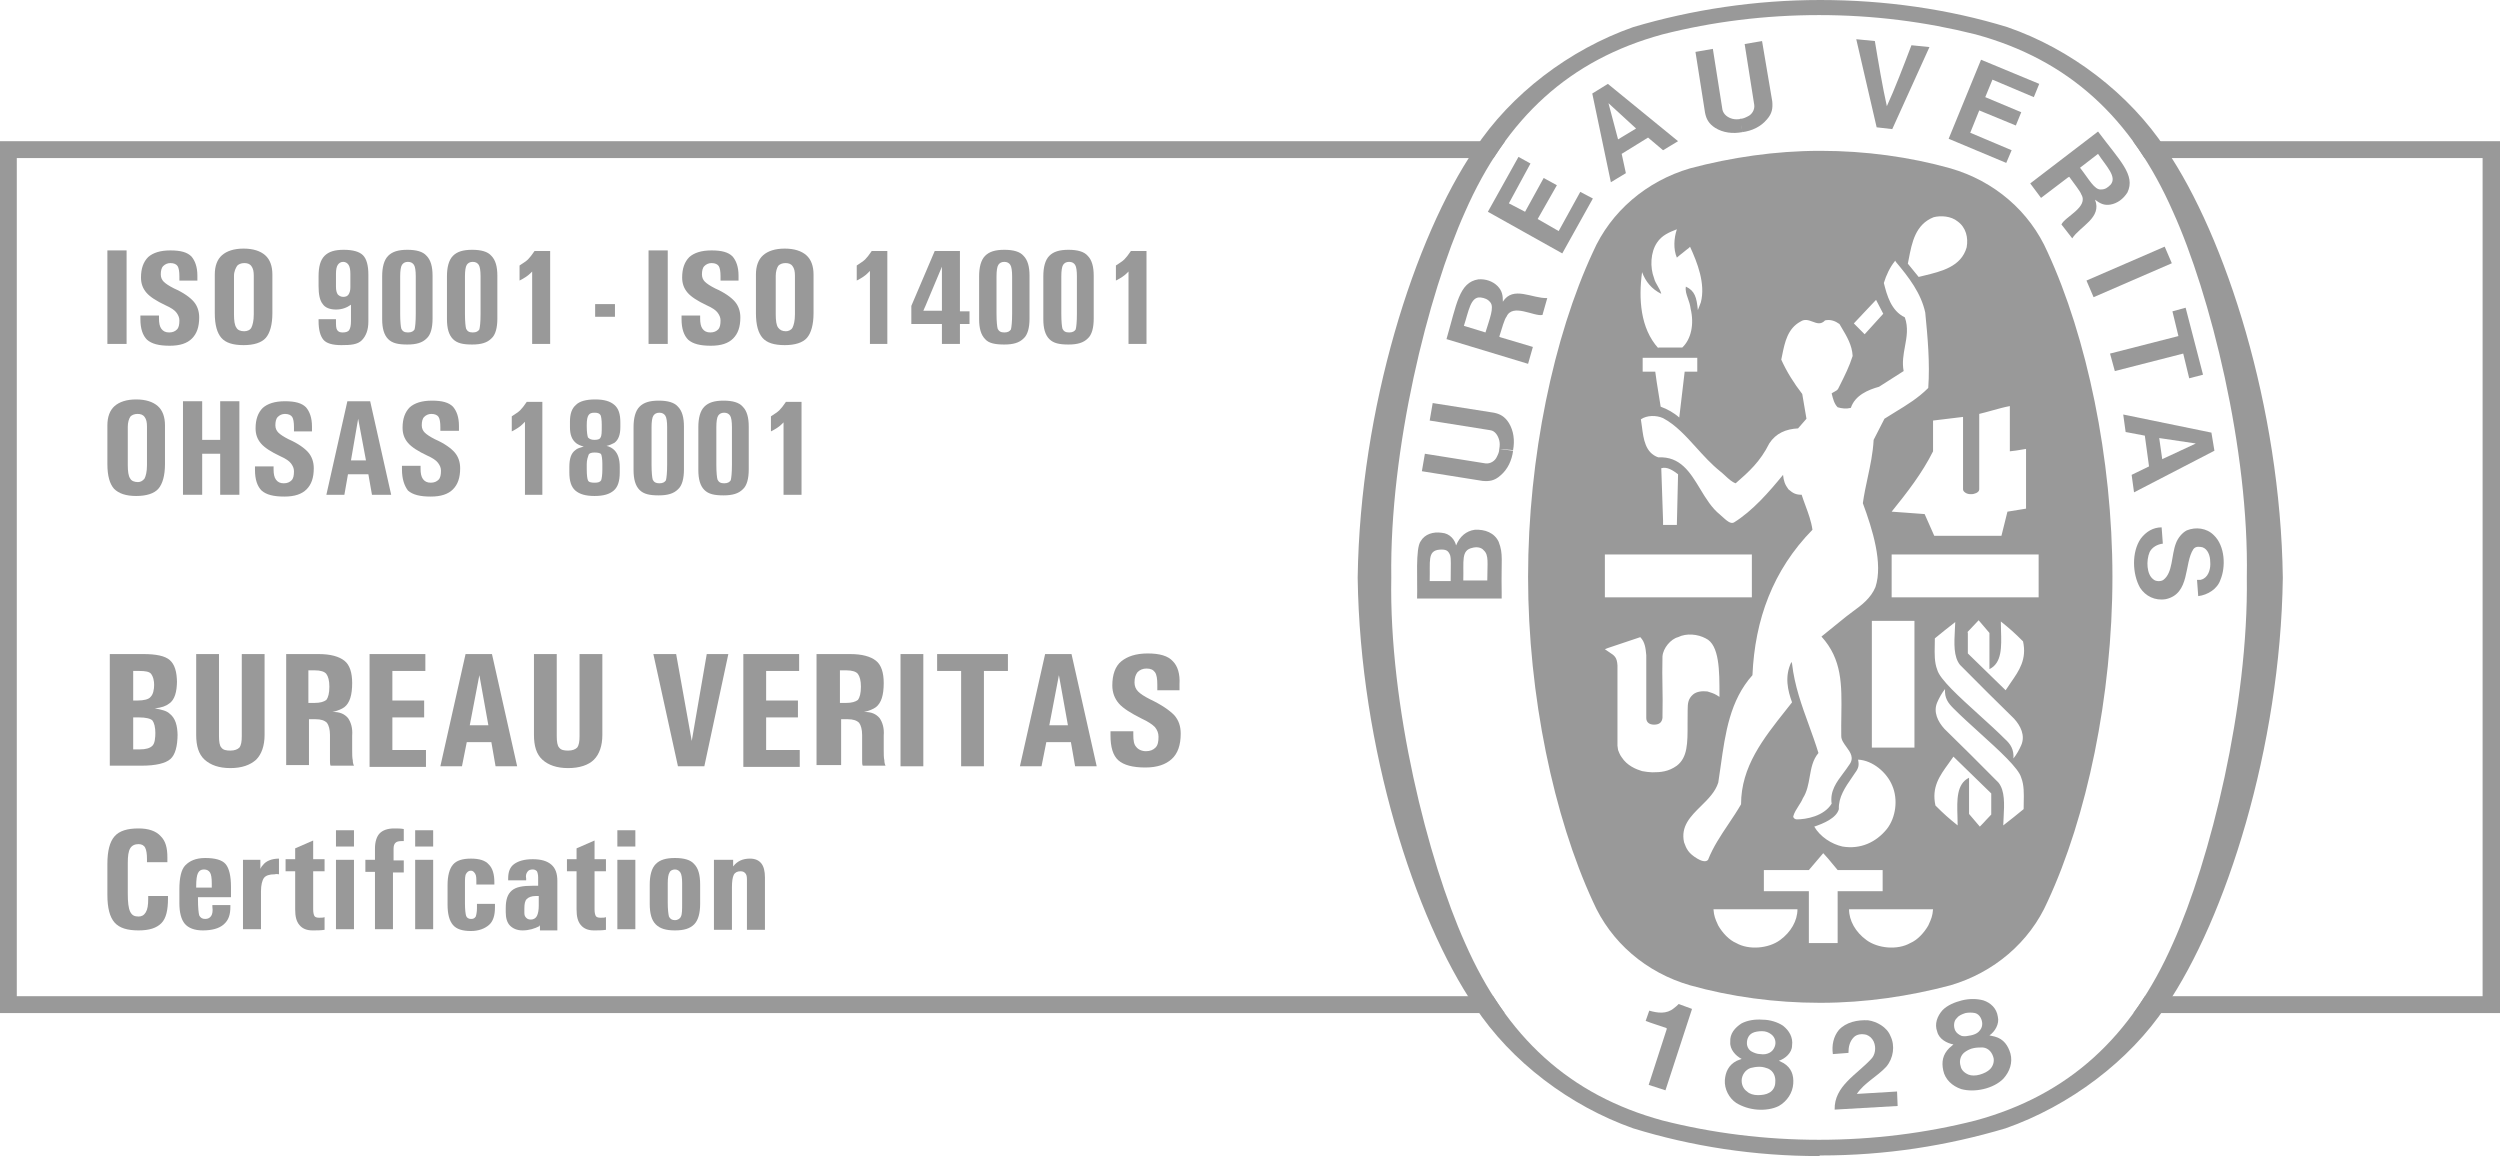<svg width="173" height="80" viewBox="0 0 173 80" fill="none" xmlns="http://www.w3.org/2000/svg">
<path fill-rule="evenodd" clip-rule="evenodd" d="M138.79 78.079C134.722 79.29 130.487 79.958 126.003 79.958H125.92V80H125.878C121.395 80 117.077 79.332 113.008 78.079C108.649 76.534 104.58 73.486 102.048 69.645C97.896 63.549 94.118 51.775 93.952 40V39.958C94.118 28.226 97.896 16.409 102.048 10.313C104.539 6.514 108.608 3.424 113.008 1.879C117.077 0.668 121.478 0 125.962 0C130.404 0 134.846 0.626 138.915 1.879C143.274 3.382 147.343 6.472 149.875 10.313C154.027 16.409 157.805 28.184 157.971 39.958V40C157.805 51.733 154.027 63.549 149.875 69.645C147.343 73.445 143.191 76.534 138.79 78.079ZM150.373 65.261C152.947 59.541 155.604 48.81 155.48 39.958C155.646 31.107 152.947 20.334 150.373 14.656C147.509 8.142 143.149 4.134 136.714 2.38C133.227 1.503 129.615 1.044 125.879 1.044C122.142 1.044 118.489 1.503 115.043 2.38C108.608 4.134 104.248 8.142 101.384 14.656C98.81 20.376 96.153 31.107 96.277 39.958C96.111 48.81 98.81 59.541 101.384 65.261C104.248 71.775 108.608 75.783 115.043 77.537C118.489 78.413 122.142 78.873 125.879 78.873C129.615 78.873 133.268 78.413 136.714 77.537C143.149 75.783 147.509 71.775 150.373 65.261Z" fill="#999999"/>
<path d="M148.403 10.94H171.796V68.936H148.43C148.173 69.338 147.909 69.728 147.635 70.105H173V9.771H147.605C147.88 10.147 148.146 10.537 148.403 10.94Z" fill="#999999"/>
<path d="M104.153 9.771H0V70.105H104.122C103.848 69.728 103.584 69.338 103.328 68.936H1.162V10.94H103.354C103.612 10.537 103.878 10.147 104.153 9.771Z" fill="#999999"/>
<path fill-rule="evenodd" clip-rule="evenodd" d="M134.971 11.649C132.148 10.856 129.075 10.438 126.003 10.438H125.92C122.848 10.438 119.776 10.897 116.952 11.649C113.963 12.526 111.472 14.613 110.227 17.453C107.528 23.256 105.743 31.649 105.743 39.916C105.743 48.142 107.528 56.534 110.227 62.38C111.472 65.219 113.922 67.306 116.952 68.183C119.776 68.977 122.848 69.394 125.92 69.394H126.003C129.075 69.394 132.148 68.935 134.971 68.183C137.96 67.306 140.451 65.219 141.696 62.38C144.395 56.576 146.18 48.183 146.18 39.916C146.18 31.691 144.395 23.298 141.696 17.453C140.451 14.613 138.001 12.526 134.971 11.649ZM132.079 17.957L132.08 17.953C132.305 16.779 132.544 15.532 133.808 15.031C134.306 14.905 135.012 14.947 135.469 15.323C136.05 15.741 136.216 16.45 136.092 17.119C135.713 18.451 134.367 18.777 133.125 19.077C133.006 19.106 132.887 19.135 132.77 19.164L132.023 18.246C132.042 18.15 132.06 18.054 132.079 17.957ZM114.752 24.091C113.506 22.714 113.382 20.668 113.631 18.831C113.88 19.499 114.295 20 114.96 20.334C114.918 20.146 114.814 19.968 114.71 19.791C114.607 19.613 114.503 19.436 114.461 19.248C114.171 18.497 114.212 17.453 114.669 16.785C115.001 16.284 115.499 16.075 116.039 15.866C115.831 16.492 115.79 17.244 116.039 17.828C116.218 17.671 116.312 17.598 116.407 17.526C116.488 17.463 116.569 17.401 116.703 17.286C116.828 17.202 116.869 17.16 116.952 17.077C117.451 18.163 118.032 19.624 117.7 20.918L117.492 21.461C117.409 20.584 117.284 20.125 116.662 19.833C116.615 20.116 116.701 20.36 116.799 20.639C116.875 20.853 116.958 21.088 116.994 21.378C117.243 22.421 117.035 23.465 116.413 24.05H114.752V24.091ZM114.739 27.029C114.784 27.299 114.839 27.633 114.918 28.142C115.375 28.308 115.831 28.559 116.205 28.893L116.579 25.72H117.451V24.759H113.673V25.72H114.544C114.622 26.314 114.667 26.589 114.739 27.029ZM138.915 35.407L138.5 37.077H133.85L133.185 35.574C132.579 35.527 132.287 35.506 131.949 35.482C131.685 35.464 131.393 35.443 130.902 35.407C131.981 34.071 133.019 32.734 133.767 31.231V29.102L135.842 28.851V33.862C135.842 34.029 136.092 34.196 136.341 34.196H136.465C136.548 34.196 136.963 34.112 136.963 33.862V28.642C137.255 28.573 137.554 28.49 137.85 28.407C138.272 28.29 138.691 28.173 139.081 28.1V31.231C139.421 31.197 139.622 31.163 139.958 31.105L140.088 31.083L140.202 31.064V35.198L138.915 35.407ZM121.229 38.371H111.057V41.336H121.229V38.371ZM118.904 64.05L118.88 63.998C118.69 63.577 118.611 63.404 118.572 62.922H124.384C124.384 63.716 123.927 64.509 123.18 65.052C122.391 65.636 121.021 65.761 120.149 65.26C119.651 65.052 119.194 64.551 118.904 64.05ZM122.059 61.669H125.173V65.26H127.165V61.669H130.279V60.208H127.165C126.975 59.985 126.858 59.841 126.757 59.718C126.595 59.519 126.477 59.374 126.169 59.039L125.173 60.208H122.059V61.669ZM125.546 57.202C126.169 56.993 127.082 56.617 127.249 55.991C127.213 55.169 127.695 54.468 128.148 53.812C128.223 53.702 128.298 53.594 128.369 53.486C128.619 53.152 128.66 52.943 128.577 52.567C129.573 52.609 130.57 53.444 130.943 54.363C131.359 55.323 131.193 56.576 130.57 57.369C129.823 58.288 128.743 58.789 127.498 58.58C126.75 58.413 125.961 57.912 125.546 57.202ZM116.122 44.091C116.703 43.799 117.492 43.883 118.032 44.175C118.99 44.617 118.988 46.449 118.987 48.037L118.987 48.225C118.676 48.017 118.566 47.982 118.324 47.904C118.275 47.888 118.22 47.87 118.156 47.849C117.783 47.807 117.409 47.849 117.16 48.058C116.828 48.35 116.786 48.642 116.786 49.144C116.779 49.479 116.779 49.797 116.78 50.096C116.783 51.434 116.785 52.405 116.039 52.985C115.458 53.402 114.918 53.444 114.337 53.444C114.171 53.444 113.839 53.402 113.631 53.361C113.216 53.235 112.593 52.985 112.219 52.4L112.136 52.275L112.053 52.108L111.97 51.899L111.929 51.607V46.054C111.895 45.48 111.726 45.37 111.356 45.129L111.355 45.128C111.267 45.071 111.168 45.006 111.057 44.926L111.265 44.843L113.507 44.091C113.839 44.425 113.88 44.885 113.922 45.344V49.686C113.922 49.979 114.129 50.146 114.461 50.146C114.835 50.146 115.001 49.979 115.043 49.686C115.064 48.693 115.053 48.063 115.042 47.456C115.032 46.864 115.022 46.294 115.043 45.427C115.084 44.843 115.624 44.217 116.122 44.091ZM136.953 49.469C135.589 48.234 134.227 47 134.057 46.346C133.858 45.845 133.871 45.237 133.885 44.629C133.888 44.477 133.891 44.325 133.891 44.175C134.348 43.799 134.763 43.465 135.303 43.047C135.296 43.219 135.287 43.393 135.278 43.565C135.227 44.52 135.178 45.446 135.635 46.012C136.963 47.348 138.167 48.559 139.371 49.728C139.828 50.229 140.16 50.897 139.87 51.565C139.745 51.858 139.537 52.233 139.33 52.484C139.371 51.858 139.122 51.482 138.749 51.148C138.232 50.628 137.592 50.048 136.953 49.469ZM132.48 42.964H129.532V51.732H132.48V42.964ZM136.133 43.757C136.294 43.595 136.397 43.482 136.502 43.366C136.614 43.243 136.73 43.115 136.922 42.922L137.669 43.799V46.304C138.539 45.884 138.505 44.76 138.471 43.646C138.465 43.43 138.458 43.215 138.458 43.006C139.081 43.507 139.413 43.799 139.994 44.383C140.268 45.624 139.722 46.41 139.149 47.233C139.028 47.407 138.906 47.584 138.79 47.766L136.175 45.218V43.757H136.133ZM115.022 34.216L115.022 34.212C115.001 33.65 114.98 33.087 114.96 32.4C115.375 32.275 115.79 32.568 116.122 32.818C116.081 34.523 116.081 34.53 116.039 36.305L116.039 36.321L116.039 36.325H115.084V36.033C115.063 35.344 115.043 34.78 115.022 34.216ZM129.034 23.131L130.321 21.712L129.823 20.751C129.559 21.03 129.374 21.225 129.22 21.388C128.913 21.712 128.729 21.907 128.286 22.38L129.034 23.131ZM141.074 41.336V38.371H130.902V41.336H141.074ZM116.537 58.288C116.292 57.177 116.989 56.489 117.703 55.785C118.198 55.298 118.7 54.803 118.904 54.154C118.964 53.77 119.019 53.384 119.073 52.997L119.073 52.996C119.392 50.734 119.71 48.469 121.27 46.722C121.436 42.88 122.682 39.457 125.422 36.659C125.337 36.064 125.138 35.527 124.941 34.995C124.848 34.743 124.755 34.492 124.674 34.237C124.301 34.237 124.093 34.154 123.761 33.862C123.512 33.528 123.429 33.277 123.387 32.86C122.433 34.029 121.27 35.365 119.983 36.158C119.752 36.274 119.486 36.032 119.117 35.696L119.028 35.615C118.453 35.158 118.048 34.49 117.65 33.831C116.957 32.685 116.281 31.569 114.752 31.649C113.854 31.336 113.732 30.388 113.621 29.525C113.598 29.351 113.576 29.18 113.548 29.018C113.963 28.726 114.627 28.726 115.084 28.935C115.957 29.398 116.659 30.174 117.382 30.973C117.898 31.542 118.423 32.123 119.028 32.609C119.152 32.706 119.271 32.816 119.389 32.925C119.626 33.146 119.858 33.36 120.108 33.444C121.021 32.651 121.81 31.941 122.433 30.688C122.889 29.979 123.595 29.686 124.425 29.645L125.007 28.977L124.716 27.265C124.135 26.513 123.637 25.72 123.263 24.885C123.285 24.783 123.306 24.68 123.327 24.576C123.507 23.693 123.7 22.74 124.591 22.254C124.888 22.055 125.166 22.16 125.434 22.26C125.728 22.371 126.011 22.477 126.294 22.171C126.667 22.087 126.999 22.212 127.29 22.421L127.335 22.497L127.363 22.545L127.433 22.663C127.804 23.286 128.167 23.895 128.203 24.634C127.982 25.339 127.662 25.978 127.332 26.639C127.29 26.722 127.249 26.805 127.207 26.889C127.153 26.997 127.048 27.052 126.936 27.111C126.874 27.144 126.809 27.178 126.75 27.223L126.763 27.273C126.842 27.594 126.929 27.945 127.165 28.183C127.456 28.267 127.747 28.308 128.079 28.225C128.369 27.348 129.283 26.972 130.03 26.764L131.732 25.678C131.619 25.088 131.721 24.533 131.822 23.981C131.944 23.321 132.064 22.666 131.815 21.962C130.86 21.503 130.57 20.417 130.362 19.582C130.528 19.039 130.777 18.496 131.151 18.037L131.193 18.121C132.106 19.206 132.936 20.292 133.227 21.628C133.393 23.34 133.559 25.093 133.435 26.847C132.74 27.545 131.95 28.026 131.155 28.51C130.904 28.663 130.653 28.816 130.404 28.977L129.656 30.438C129.607 31.357 129.425 32.202 129.243 33.052C129.118 33.631 128.993 34.213 128.909 34.822C129.573 36.617 130.321 38.997 129.781 40.626C129.458 41.406 128.807 41.883 128.221 42.312C128.055 42.434 127.894 42.552 127.747 42.672L126.045 44.05C127.478 45.629 127.452 47.377 127.421 49.504C127.414 49.964 127.407 50.442 127.415 50.939C127.415 51.199 127.591 51.44 127.769 51.684C128.049 52.067 128.335 52.459 127.954 52.943C127.832 53.132 127.695 53.315 127.558 53.498L127.557 53.499C127.089 54.122 126.622 54.744 126.75 55.615C126.211 56.492 124.965 56.701 124.342 56.701C124.218 56.701 124.093 56.617 124.093 56.492C124.163 56.233 124.313 56.001 124.459 55.773C124.573 55.596 124.685 55.422 124.758 55.24C125.048 54.791 125.14 54.271 125.231 53.754C125.335 53.162 125.438 52.576 125.837 52.108C125.639 51.459 125.408 50.822 125.177 50.184C124.679 48.813 124.18 47.439 124.01 45.928L123.969 45.803C123.471 46.805 123.72 47.807 124.01 48.601C123.872 48.778 123.732 48.953 123.593 49.129L123.589 49.134L123.582 49.143C122.016 51.119 120.481 53.055 120.481 55.657C120.214 56.121 119.914 56.569 119.615 57.015C119.079 57.816 118.544 58.614 118.198 59.498C118.032 59.707 117.658 59.54 117.451 59.415C116.828 59.039 116.703 58.747 116.537 58.288ZM136.974 50.697C136.335 50.118 135.695 49.538 135.178 49.018C134.805 48.643 134.555 48.309 134.597 47.682C134.389 47.933 134.182 48.309 134.057 48.601C133.767 49.269 134.099 49.937 134.555 50.438C135.759 51.606 136.962 52.817 138.29 54.152L138.292 54.154C138.749 54.72 138.7 55.646 138.649 56.601C138.64 56.773 138.63 56.947 138.624 57.119C139.164 56.701 139.579 56.367 140.036 55.991C140.036 55.841 140.039 55.689 140.042 55.537C140.056 54.929 140.069 54.321 139.87 53.82C139.7 53.166 138.338 51.932 136.974 50.697ZM137.425 56.758C137.313 56.882 137.197 57.009 137.005 57.202L136.258 56.325V53.82C135.388 54.24 135.422 55.364 135.456 56.478C135.462 56.694 135.469 56.909 135.469 57.118C134.846 56.617 134.514 56.325 133.933 55.741C133.653 54.475 134.227 53.683 134.836 52.842C134.951 52.684 135.067 52.524 135.178 52.359L137.794 54.906V56.367C137.633 56.529 137.531 56.641 137.426 56.757L137.425 56.758ZM133.458 63.998L133.434 64.05C133.144 64.551 132.687 65.052 132.189 65.26C131.317 65.761 129.947 65.636 129.158 65.052C128.411 64.509 127.954 63.716 127.954 62.922H133.767C133.727 63.404 133.648 63.577 133.458 63.998Z" fill="#999999"/>
<path d="M126.958 76.785C126.916 75.156 128.494 74.363 129.49 73.277C129.74 73.027 129.864 72.526 129.656 72.067C129.532 71.816 129.366 71.691 129.158 71.607C128.826 71.524 128.494 71.565 128.286 71.774C127.996 72.067 127.913 72.442 127.913 72.86L126.833 72.943C126.75 72.317 126.875 71.732 127.249 71.273C127.747 70.73 128.536 70.563 129.283 70.605C129.864 70.689 130.57 71.064 130.819 71.691C131.151 72.359 131.027 73.236 130.528 73.82C129.864 74.53 129.034 74.906 128.494 75.699L131.276 75.532C131.276 75.866 131.317 76.2 131.317 76.534L126.958 76.785Z" fill="#999999"/>
<path d="M117.077 69.812V69.854L115.25 75.449L114.088 75.073L115.333 71.232V71.148C114.877 70.981 114.295 70.814 113.88 70.647L114.129 69.937C114.71 70.104 115.333 70.188 115.831 69.77C115.997 69.645 116.039 69.603 116.164 69.478L117.077 69.812Z" fill="#999999"/>
<path d="M139.122 72.902C138.956 72.359 138.666 71.9 138.043 71.733L137.669 71.649C138.043 71.398 138.375 70.856 138.25 70.355C138.167 69.77 137.752 69.394 137.254 69.227C136.797 69.102 136.258 69.102 135.759 69.227C135.261 69.353 134.763 69.561 134.431 69.895C134.057 70.313 133.85 70.856 134.057 71.398C134.182 71.9 134.721 72.192 135.178 72.275L134.888 72.526C134.431 72.985 134.348 73.486 134.472 74.071C134.597 74.697 135.095 75.156 135.718 75.365C136.175 75.49 136.714 75.49 137.254 75.365C137.794 75.24 138.292 74.989 138.624 74.655C139.081 74.154 139.288 73.528 139.122 72.902ZM135.303 71.315C135.178 71.064 135.178 70.647 135.427 70.438C135.552 70.271 135.759 70.188 136.008 70.104C136.216 70.062 136.465 70.062 136.673 70.104C137.005 70.188 137.171 70.563 137.171 70.856C137.171 71.064 137.088 71.231 136.922 71.398C136.797 71.524 136.59 71.607 136.382 71.649C136.175 71.691 135.967 71.733 135.759 71.691C135.552 71.607 135.386 71.482 135.303 71.315ZM137.711 73.987C137.545 74.154 137.296 74.279 137.005 74.363C136.714 74.447 136.424 74.447 136.216 74.363C135.925 74.238 135.718 74.029 135.676 73.778C135.552 73.403 135.676 72.985 136.008 72.776C136.133 72.693 136.341 72.568 136.59 72.526C136.797 72.484 137.046 72.484 137.212 72.484C137.628 72.526 137.877 72.86 137.96 73.236C138.001 73.486 137.918 73.778 137.711 73.987Z" fill="#999999"/>
<path d="M124.093 74.989C124.135 74.405 123.969 73.904 123.429 73.57L123.097 73.403C123.512 73.277 124.01 72.86 124.01 72.359C124.093 71.774 123.803 71.315 123.387 70.981C123.014 70.73 122.474 70.563 121.976 70.563C121.436 70.522 120.938 70.605 120.523 70.814C120.066 71.106 119.692 71.524 119.734 72.108C119.692 72.609 120.108 73.069 120.523 73.277L120.191 73.403C119.609 73.695 119.402 74.196 119.36 74.739C119.319 75.365 119.651 75.991 120.149 76.325C120.564 76.576 121.062 76.743 121.602 76.785C122.142 76.826 122.682 76.743 123.097 76.534C123.678 76.2 124.052 75.616 124.093 74.989ZM120.896 72.317C120.855 72.025 120.938 71.649 121.27 71.482C121.436 71.398 121.685 71.357 121.934 71.357C122.183 71.357 122.391 71.44 122.557 71.566C122.848 71.774 122.931 72.15 122.806 72.442C122.723 72.651 122.599 72.776 122.433 72.86C122.266 72.943 122.059 72.985 121.81 72.943C121.602 72.943 121.395 72.86 121.229 72.776C121.062 72.693 120.938 72.526 120.896 72.317ZM122.433 75.616C122.225 75.741 121.934 75.783 121.644 75.783C121.353 75.783 121.062 75.699 120.896 75.532C120.647 75.365 120.523 75.073 120.523 74.781C120.523 74.405 120.772 74.029 121.146 73.904C121.312 73.862 121.519 73.82 121.768 73.82C122.017 73.82 122.225 73.904 122.35 73.945C122.723 74.112 122.889 74.488 122.848 74.906C122.848 75.198 122.682 75.49 122.433 75.616Z" fill="#999999"/>
<path d="M149.796 17.067L144.383 19.415L144.876 20.566L150.29 18.217L149.796 17.067Z" fill="#999999"/>
<path d="M129.864 8.81L128.453 2.714L129.74 2.839C129.989 4.342 130.279 6.054 130.57 7.348C131.11 6.179 131.732 4.551 132.272 3.131L133.518 3.257L130.944 8.935L129.864 8.81Z" fill="#999999"/>
<path d="M106.822 12.317L105.535 14.655L104.414 14.071L105.909 11.315L105.079 10.856L102.961 14.655L108.109 17.536L110.227 13.737L109.355 13.277L107.86 15.991L106.407 15.156L107.736 12.818L106.822 12.317Z" fill="#999999"/>
<path d="M103.709 37.495C103.418 36.868 102.754 36.618 102.048 36.66C101.467 36.743 101.01 37.119 100.761 37.745C100.678 37.369 100.346 36.91 99.764 36.868C99.183 36.785 98.602 36.952 98.311 37.453C97.938 37.954 98.104 40.167 98.062 41.419H103.916V41.002C103.875 38.664 104.041 38.371 103.709 37.495ZM100.387 40.209H98.934C98.976 38.831 98.768 38.121 99.598 38.037C100.097 37.996 100.221 38.121 100.346 38.413C100.429 38.705 100.387 38.998 100.387 40.209ZM102.92 40.167H101.259C101.301 38.831 101.093 38.079 101.882 37.912C102.172 37.829 102.505 37.87 102.671 38.079C103.044 38.413 102.92 38.956 102.92 40.167Z" fill="#999999"/>
<path d="M150.332 21.545L151.245 21.294L152.449 25.929L151.494 26.179L151.079 24.467L146.346 25.678L146.014 24.467L150.747 23.256L150.332 21.545Z" fill="#999999"/>
<path d="M120.564 9.144C119.9 9.269 119.236 9.186 118.696 8.852C118.239 8.56 118.073 8.226 117.99 7.808L117.326 3.591L118.53 3.382L119.194 7.599C119.277 7.933 119.568 8.142 119.9 8.226C120.066 8.267 120.274 8.267 120.481 8.226" fill="#999999"/>
<path d="M120.564 9.144C121.229 9.061 121.851 8.768 122.267 8.267C122.64 7.85 122.682 7.474 122.64 7.014L121.934 2.839L120.73 3.048L121.395 7.265C121.436 7.599 121.229 7.933 120.938 8.058C120.772 8.142 120.606 8.225 120.398 8.225" fill="#999999"/>
<path d="M153.03 29.937L146.927 28.684L147.094 29.895L148.422 30.146L148.713 32.275L147.509 32.86L147.675 34.071L153.238 31.19L153.03 29.937ZM149.626 31.774L149.418 30.313L151.951 30.689L149.626 31.774Z" fill="#999999"/>
<path d="M152.283 40.125L152.408 40.083L152.491 40.042C152.864 39.833 152.989 39.29 152.947 38.873C152.947 38.455 152.781 37.996 152.408 37.87C152.2 37.829 151.951 37.787 151.785 37.996C151.121 38.998 151.577 41.086 149.875 41.461C149.128 41.587 148.464 41.252 148.09 40.668C147.55 39.708 147.509 38.205 148.131 37.286C148.505 36.785 149.003 36.493 149.585 36.493L149.668 37.62C149.294 37.662 148.92 37.87 148.754 38.205C148.505 38.789 148.547 39.749 149.003 40.083C149.169 40.251 149.543 40.251 149.709 40.125C150.373 39.624 150.249 38.413 150.581 37.578C150.706 37.244 150.996 36.868 151.328 36.701C151.951 36.451 152.698 36.534 153.197 37.035C153.985 37.787 154.027 39.248 153.653 40.125C153.446 40.752 152.781 41.169 152.117 41.252L152.034 40.125H152.283Z" fill="#999999"/>
<path d="M104.705 31.19C104.622 31.858 104.331 32.484 103.833 32.902C103.418 33.278 103.044 33.319 102.588 33.278L98.394 32.609L98.602 31.399L102.795 32.067C103.127 32.108 103.459 31.9 103.584 31.608C103.667 31.441 103.75 31.273 103.75 31.065" fill="#999999"/>
<path d="M104.705 31.148C104.83 30.48 104.746 29.812 104.414 29.269C104.124 28.81 103.792 28.643 103.376 28.559L99.142 27.891L98.934 29.102L103.127 29.77C103.459 29.812 103.667 30.146 103.75 30.48C103.792 30.647 103.792 30.856 103.75 31.065" fill="#999999"/>
<path d="M111.265 5.804L110.185 6.472L111.472 12.61L112.51 11.983L112.22 10.647L114.046 9.52L115.084 10.397L116.122 9.77L111.265 5.804ZM111.97 9.645L111.306 7.14L113.216 8.893L111.97 9.645Z" fill="#999999"/>
<path d="M139.87 7.766L137.379 6.722L137.877 5.511L140.741 6.722L141.115 5.804L137.088 4.133L134.846 9.603L138.832 11.273L139.205 10.396L136.341 9.186L136.963 7.641L139.496 8.685L139.87 7.766Z" fill="#999999"/>
<path d="M103.999 20.877C103.999 20.459 103.958 20.125 103.626 19.791C103.293 19.457 102.795 19.29 102.297 19.332C100.968 19.541 100.802 21.044 100.097 23.466L105.743 25.177L106.075 24.008L103.833 23.34L103.75 23.299C103.916 22.756 104.124 22.046 104.248 21.921C104.663 20.96 106.158 21.921 106.739 21.795L107.071 20.626C106.034 20.668 104.705 19.75 103.999 20.877ZM102.795 23.006L101.301 22.547C101.633 21.545 101.757 20.501 102.463 20.585C102.754 20.626 102.961 20.71 103.127 20.919C103.418 21.253 103.086 22.046 102.795 23.006Z" fill="#999999"/>
<path d="M145.184 9.102L140.492 12.693L141.24 13.695L143.108 12.276L143.191 12.234C143.523 12.693 143.98 13.278 144.021 13.445C144.561 14.322 142.9 14.99 142.651 15.532L143.399 16.493C143.938 15.658 145.474 15.073 144.976 13.82C145.308 14.071 145.599 14.238 146.056 14.155C146.512 14.071 146.927 13.779 147.218 13.319C147.799 12.109 146.678 11.107 145.184 9.102ZM146.056 12.777C145.848 12.985 145.682 13.111 145.391 13.111C144.935 13.152 144.561 12.401 143.938 11.608L145.184 10.647C145.765 11.524 146.512 12.234 146.056 12.777Z" fill="#999999"/>
<path d="M7.431 17.328H8.76V23.8H7.431V17.328Z" fill="#999999"/>
<path d="M12.414 19.123C12.414 18.789 12.372 18.539 12.289 18.413C12.206 18.288 12.04 18.205 11.791 18.205C11.583 18.205 11.417 18.288 11.293 18.413C11.168 18.539 11.126 18.747 11.126 18.998C11.126 19.207 11.21 19.374 11.334 19.499C11.459 19.624 11.708 19.791 12.04 19.958C12.704 20.251 13.161 20.585 13.41 20.877C13.659 21.169 13.784 21.545 13.784 21.962C13.784 22.631 13.617 23.09 13.285 23.424C12.953 23.758 12.455 23.925 11.749 23.925C11.002 23.925 10.504 23.8 10.172 23.507C9.881 23.215 9.715 22.756 9.715 22.088V21.837H11.002V22.046C11.002 22.338 11.043 22.589 11.168 22.756C11.293 22.923 11.459 23.006 11.708 23.006C11.957 23.006 12.123 22.923 12.247 22.798C12.372 22.672 12.414 22.464 12.414 22.171C12.414 21.962 12.33 21.796 12.206 21.628C12.081 21.462 11.832 21.294 11.459 21.128C10.836 20.835 10.379 20.543 10.13 20.251C9.881 19.958 9.756 19.624 9.756 19.207C9.756 18.581 9.922 18.121 10.255 17.787C10.587 17.495 11.085 17.328 11.791 17.328C12.496 17.328 12.953 17.453 13.244 17.745C13.493 18.038 13.659 18.455 13.659 19.081V19.416H12.414V19.123Z" fill="#999999"/>
<path d="M15.32 23.382C15.029 23.048 14.863 22.505 14.863 21.67V18.998C14.863 18.413 15.029 17.954 15.361 17.662C15.693 17.369 16.192 17.203 16.856 17.203C17.52 17.203 18.018 17.369 18.35 17.662C18.683 17.954 18.849 18.413 18.849 18.998V21.67C18.849 22.463 18.683 23.048 18.392 23.382C18.101 23.716 17.561 23.883 16.856 23.883C16.108 23.883 15.61 23.716 15.32 23.382ZM17.395 22.672C17.479 22.505 17.561 22.213 17.561 21.754V19.081C17.561 18.789 17.52 18.58 17.395 18.413C17.271 18.246 17.105 18.205 16.897 18.205C16.69 18.205 16.482 18.288 16.399 18.413C16.316 18.539 16.192 18.789 16.192 19.081V21.754C16.192 22.171 16.233 22.505 16.358 22.672C16.441 22.839 16.648 22.923 16.897 22.923C17.105 22.923 17.312 22.839 17.395 22.672Z" fill="#999999"/>
<path d="M23.623 23.883C23 23.883 22.585 23.758 22.377 23.507C22.17 23.257 22.045 22.839 22.045 22.213V22.088H23.249V22.213C23.249 22.505 23.249 22.714 23.332 22.839C23.415 22.965 23.54 23.006 23.706 23.006C23.914 23.006 24.08 22.965 24.163 22.839C24.246 22.714 24.287 22.505 24.287 22.213V21.086C23.997 21.294 23.665 21.42 23.249 21.42C22.834 21.42 22.502 21.294 22.336 21.044C22.128 20.793 22.045 20.376 22.045 19.791V19.123C22.045 18.455 22.17 17.996 22.46 17.703C22.751 17.411 23.166 17.286 23.789 17.286C24.412 17.286 24.868 17.411 25.117 17.662C25.367 17.912 25.491 18.372 25.491 18.998V22.255C25.491 22.839 25.325 23.257 25.035 23.549C24.744 23.841 24.287 23.883 23.623 23.883ZM24.246 18.956C24.246 18.664 24.204 18.455 24.121 18.33C24.038 18.205 23.914 18.121 23.747 18.121C23.581 18.121 23.457 18.205 23.374 18.33C23.291 18.455 23.249 18.664 23.249 18.956V19.833C23.249 20.084 23.291 20.25 23.374 20.376C23.457 20.459 23.581 20.543 23.747 20.543C23.914 20.543 24.038 20.501 24.121 20.376C24.204 20.25 24.246 20.084 24.246 19.875V18.956Z" fill="#999999"/>
<path d="M26.861 23.465C26.571 23.173 26.446 22.714 26.446 22.088V19.123C26.446 18.497 26.571 17.996 26.861 17.703C27.152 17.411 27.567 17.286 28.19 17.286C28.812 17.286 29.269 17.411 29.518 17.703C29.809 17.996 29.933 18.455 29.933 19.081V22.046C29.933 22.672 29.809 23.173 29.518 23.424C29.228 23.716 28.812 23.841 28.19 23.841C27.567 23.841 27.152 23.758 26.861 23.465ZM28.688 22.797C28.73 22.63 28.771 22.296 28.771 21.712V19.123C28.771 18.747 28.73 18.455 28.646 18.33C28.563 18.205 28.439 18.121 28.231 18.121C28.024 18.121 27.899 18.205 27.816 18.33C27.733 18.455 27.692 18.747 27.692 19.123V21.712C27.692 22.255 27.733 22.63 27.775 22.756C27.858 22.923 27.982 23.006 28.231 23.006C28.48 23.006 28.605 22.923 28.688 22.797Z" fill="#999999"/>
<path d="M31.345 23.465C31.054 23.173 30.93 22.714 30.93 22.088V19.123C30.93 18.497 31.054 17.996 31.345 17.703C31.636 17.411 32.051 17.286 32.674 17.286C33.296 17.286 33.753 17.411 34.002 17.703C34.293 17.996 34.417 18.455 34.417 19.081V22.046C34.417 22.672 34.293 23.173 34.002 23.424C33.712 23.716 33.296 23.841 32.674 23.841C32.051 23.841 31.636 23.758 31.345 23.465ZM33.172 22.797C33.213 22.63 33.255 22.296 33.255 21.712V19.123C33.255 18.747 33.213 18.455 33.13 18.33C33.047 18.205 32.923 18.121 32.715 18.121C32.508 18.121 32.383 18.205 32.3 18.33C32.217 18.455 32.175 18.747 32.175 19.123V21.712C32.175 22.255 32.217 22.63 32.258 22.756C32.342 22.923 32.466 23.006 32.715 23.006C32.964 23.006 33.089 22.923 33.172 22.797Z" fill="#999999"/>
<path d="M36.867 18.747L36.701 18.914C36.535 19.081 36.285 19.248 35.953 19.415V18.372C36.203 18.204 36.41 18.079 36.535 17.954C36.659 17.829 36.825 17.62 36.991 17.369H38.071V23.799H36.825V18.747H36.867Z" fill="#999999"/>
<path d="M41.184 21.044H42.555V21.921H41.184V21.044Z" fill="#999999"/>
<path d="M44.88 17.328H46.208V23.8H44.88V17.328Z" fill="#999999"/>
<path d="M49.861 19.123C49.861 18.789 49.82 18.539 49.737 18.413C49.654 18.288 49.488 18.205 49.239 18.205C49.031 18.205 48.865 18.288 48.741 18.413C48.616 18.539 48.575 18.747 48.575 18.998C48.575 19.207 48.657 19.374 48.782 19.499C48.907 19.624 49.156 19.791 49.488 19.958C50.152 20.251 50.609 20.585 50.858 20.877C51.107 21.169 51.232 21.545 51.232 21.962C51.232 22.631 51.066 23.09 50.733 23.424C50.401 23.758 49.903 23.925 49.197 23.925C48.45 23.925 47.952 23.8 47.62 23.507C47.329 23.215 47.163 22.756 47.163 22.088V21.837H48.45V22.046C48.45 22.338 48.492 22.589 48.616 22.756C48.741 22.923 48.907 23.006 49.156 23.006C49.405 23.006 49.571 22.923 49.696 22.798C49.82 22.672 49.861 22.464 49.861 22.171C49.861 21.962 49.779 21.796 49.654 21.628C49.529 21.462 49.28 21.294 48.907 21.128C48.284 20.835 47.827 20.543 47.578 20.251C47.329 19.958 47.205 19.624 47.205 19.207C47.205 18.581 47.37 18.121 47.703 17.787C48.035 17.495 48.533 17.328 49.239 17.328C49.945 17.328 50.401 17.453 50.692 17.745C50.941 18.038 51.107 18.455 51.107 19.081V19.416H49.861V19.123Z" fill="#999999"/>
<path d="M52.768 23.382C52.477 23.048 52.311 22.505 52.311 21.67V18.998C52.311 18.413 52.477 17.954 52.809 17.662C53.141 17.369 53.639 17.203 54.304 17.203C54.968 17.203 55.466 17.369 55.798 17.662C56.13 17.954 56.297 18.413 56.297 18.998V21.67C56.297 22.463 56.13 23.048 55.84 23.382C55.549 23.716 55.01 23.883 54.304 23.883C53.556 23.883 53.058 23.716 52.768 23.382ZM54.843 22.672C54.926 22.505 55.01 22.213 55.01 21.754V19.081C55.01 18.789 54.968 18.58 54.843 18.413C54.719 18.246 54.553 18.205 54.345 18.205C54.138 18.205 53.93 18.288 53.847 18.413C53.764 18.539 53.681 18.789 53.681 19.081V21.754C53.681 22.171 53.722 22.505 53.847 22.672C53.972 22.839 54.138 22.923 54.387 22.923C54.553 22.923 54.76 22.839 54.843 22.672Z" fill="#999999"/>
<path d="M60.199 18.747L60.033 18.914C59.867 19.081 59.618 19.248 59.286 19.415V18.372C59.535 18.204 59.742 18.079 59.867 17.954C59.992 17.829 60.158 17.62 60.324 17.369H61.403V23.799H60.199V18.747Z" fill="#999999"/>
<path d="M63.064 22.422V21.169L64.683 17.369H66.427V21.545H67.091V22.422H66.427V23.799H65.181V22.422H63.064ZM65.181 21.503V18.455L64.06 21.127L63.894 21.503H65.181Z" fill="#999999"/>
<path d="M68.17 23.465C67.88 23.173 67.755 22.714 67.755 22.088V19.123C67.755 18.497 67.88 17.996 68.17 17.703C68.461 17.411 68.876 17.286 69.499 17.286C70.122 17.286 70.578 17.411 70.828 17.703C71.118 17.996 71.243 18.455 71.243 19.081V22.046C71.243 22.672 71.118 23.173 70.828 23.424C70.537 23.716 70.122 23.841 69.499 23.841C68.876 23.841 68.419 23.758 68.17 23.465ZM69.956 22.797C69.997 22.63 70.039 22.296 70.039 21.712V19.123C70.039 18.747 69.997 18.455 69.914 18.33C69.831 18.205 69.707 18.121 69.499 18.121C69.291 18.121 69.167 18.205 69.084 18.33C69.001 18.455 68.959 18.747 68.959 19.123V21.712C68.959 22.255 69.001 22.63 69.042 22.756C69.125 22.923 69.25 23.006 69.499 23.006C69.748 23.006 69.873 22.923 69.956 22.797Z" fill="#999999"/>
<path d="M72.613 23.465C72.322 23.173 72.198 22.714 72.198 22.088V19.123C72.198 18.497 72.322 17.996 72.613 17.703C72.903 17.411 73.318 17.286 73.941 17.286C74.564 17.286 75.021 17.411 75.27 17.703C75.56 17.996 75.685 18.455 75.685 19.081V22.046C75.685 22.672 75.56 23.173 75.27 23.424C74.979 23.716 74.564 23.841 73.941 23.841C73.318 23.841 72.903 23.758 72.613 23.465ZM74.439 22.797C74.481 22.63 74.522 22.296 74.522 21.712V19.123C74.522 18.747 74.481 18.455 74.398 18.33C74.315 18.205 74.19 18.121 73.983 18.121C73.775 18.121 73.65 18.205 73.567 18.33C73.484 18.455 73.443 18.747 73.443 19.123V21.712C73.443 22.255 73.484 22.63 73.526 22.756C73.609 22.923 73.734 23.006 73.983 23.006C74.232 23.006 74.356 22.923 74.439 22.797Z" fill="#999999"/>
<path d="M78.134 18.747L77.968 18.914C77.802 19.081 77.553 19.248 77.221 19.415V18.372C77.47 18.204 77.678 18.079 77.802 17.954C77.927 17.829 78.093 17.62 78.259 17.369H79.338V23.799H78.093V18.747H78.134Z" fill="#999999"/>
<path d="M7.888 33.82C7.598 33.486 7.431 32.944 7.431 32.108V29.436C7.431 28.852 7.598 28.392 7.93 28.1C8.262 27.808 8.76 27.641 9.424 27.641C10.088 27.641 10.587 27.808 10.919 28.1C11.251 28.392 11.417 28.852 11.417 29.436V32.108C11.417 32.902 11.251 33.486 10.96 33.82C10.67 34.154 10.13 34.322 9.424 34.322C8.718 34.322 8.22 34.154 7.888 33.82ZM10.005 33.111C10.088 32.944 10.171 32.651 10.171 32.192V29.52C10.171 29.227 10.13 29.019 10.005 28.852C9.881 28.685 9.715 28.643 9.507 28.643C9.3 28.643 9.092 28.727 9.009 28.852C8.926 28.977 8.843 29.227 8.843 29.52V32.192C8.843 32.61 8.885 32.944 9.009 33.111C9.092 33.278 9.3 33.361 9.549 33.361C9.715 33.361 9.881 33.278 10.005 33.111Z" fill="#999999"/>
<path d="M12.662 27.766H13.991V30.439H15.237V27.766H16.565V34.238H15.237V31.399H13.991V34.238H12.662V27.766Z" fill="#999999"/>
<path d="M20.343 29.562C20.343 29.228 20.302 28.977 20.219 28.852C20.136 28.727 19.97 28.643 19.72 28.643C19.513 28.643 19.347 28.727 19.222 28.852C19.098 28.977 19.056 29.186 19.056 29.436C19.056 29.645 19.139 29.812 19.264 29.937C19.388 30.063 19.637 30.23 19.97 30.397C20.634 30.689 21.09 31.023 21.34 31.315C21.589 31.608 21.713 31.983 21.713 32.401C21.713 33.069 21.547 33.528 21.215 33.862C20.883 34.196 20.385 34.363 19.679 34.363C18.932 34.363 18.433 34.238 18.101 33.946C17.811 33.654 17.645 33.194 17.645 32.526V32.276H18.932V32.484C18.932 32.777 18.973 33.027 19.098 33.194C19.222 33.361 19.388 33.445 19.637 33.445C19.887 33.445 20.052 33.361 20.177 33.236C20.302 33.111 20.343 32.902 20.343 32.61C20.343 32.401 20.26 32.234 20.136 32.067C20.011 31.9 19.762 31.733 19.388 31.566C18.765 31.274 18.309 30.981 18.06 30.689C17.811 30.397 17.686 30.063 17.686 29.645C17.686 29.019 17.852 28.56 18.184 28.226C18.516 27.933 19.015 27.766 19.72 27.766C20.426 27.766 20.883 27.892 21.174 28.184C21.423 28.476 21.589 28.894 21.589 29.52V29.854H20.343V29.562Z" fill="#999999"/>
<path d="M24.038 27.766H25.616L27.069 34.238H25.74L25.491 32.818H24.08L23.831 34.238H22.585L24.038 27.766ZM24.287 31.858H25.325L24.785 28.977L24.287 31.858Z" fill="#999999"/>
<path d="M30.473 29.561C30.473 29.227 30.432 28.977 30.349 28.852C30.266 28.726 30.099 28.643 29.85 28.643C29.643 28.643 29.477 28.726 29.352 28.852C29.228 28.977 29.186 29.186 29.186 29.436C29.186 29.645 29.269 29.812 29.394 29.937C29.518 30.062 29.767 30.23 30.099 30.397C30.764 30.689 31.221 31.023 31.47 31.315C31.719 31.607 31.843 31.983 31.843 32.401C31.843 33.069 31.677 33.528 31.345 33.862C31.013 34.196 30.515 34.363 29.809 34.363C29.062 34.363 28.563 34.238 28.231 33.946C27.982 33.612 27.816 33.152 27.816 32.484V32.234H29.103V32.443C29.103 32.735 29.145 32.985 29.269 33.152C29.394 33.319 29.56 33.403 29.809 33.403C30.058 33.403 30.224 33.319 30.349 33.194C30.473 33.069 30.515 32.86 30.515 32.568C30.515 32.359 30.432 32.192 30.307 32.025C30.183 31.858 29.933 31.691 29.56 31.524C28.937 31.232 28.48 30.939 28.231 30.647C27.982 30.355 27.858 30.021 27.858 29.603C27.858 28.977 28.024 28.518 28.356 28.184C28.688 27.891 29.186 27.724 29.892 27.724C30.598 27.724 31.054 27.85 31.345 28.142C31.594 28.434 31.76 28.852 31.76 29.478V29.812H30.473V29.561Z" fill="#999999"/>
<path d="M36.327 29.186L36.161 29.353C35.995 29.52 35.746 29.687 35.414 29.854V28.81C35.663 28.643 35.87 28.518 35.995 28.392C36.119 28.267 36.285 28.058 36.452 27.808H37.531V34.238H36.327V29.186Z" fill="#999999"/>
<path d="M41.973 30.856C42.181 30.898 42.389 31.023 42.513 31.148C42.762 31.399 42.887 31.774 42.887 32.317V32.693C42.887 33.278 42.762 33.695 42.471 33.946C42.181 34.196 41.766 34.322 41.143 34.322C40.52 34.322 40.105 34.196 39.815 33.946C39.524 33.695 39.399 33.278 39.399 32.693V32.317C39.399 31.733 39.524 31.357 39.815 31.148C39.939 31.023 40.147 30.981 40.396 30.898C40.188 30.856 40.022 30.772 39.898 30.689C39.565 30.438 39.441 30.063 39.441 29.562V29.186C39.441 28.643 39.565 28.267 39.856 28.017C40.105 27.766 40.562 27.641 41.184 27.641C41.807 27.641 42.222 27.766 42.513 28.017C42.804 28.267 42.928 28.643 42.928 29.227V29.562C42.928 30.063 42.804 30.438 42.513 30.647C42.347 30.731 42.181 30.814 41.973 30.856ZM41.143 31.315C40.935 31.315 40.769 31.357 40.728 31.482C40.686 31.608 40.603 31.816 40.603 32.108V32.484C40.603 32.902 40.645 33.152 40.686 33.236C40.728 33.361 40.894 33.403 41.143 33.403C41.392 33.403 41.517 33.361 41.6 33.236C41.641 33.111 41.683 32.86 41.683 32.484V32.108C41.683 31.774 41.641 31.524 41.6 31.441C41.558 31.357 41.392 31.315 41.143 31.315ZM41.143 30.438C41.351 30.438 41.517 30.397 41.558 30.271C41.641 30.146 41.641 29.896 41.641 29.478V29.395C41.641 29.061 41.6 28.81 41.558 28.727C41.475 28.601 41.351 28.559 41.143 28.559C40.935 28.559 40.811 28.601 40.728 28.727C40.645 28.852 40.603 29.061 40.603 29.395V29.52C40.603 29.896 40.645 30.146 40.686 30.271C40.811 30.397 40.935 30.438 41.143 30.438Z" fill="#999999"/>
<path d="M44.257 33.904C43.966 33.612 43.842 33.152 43.842 32.526V29.561C43.842 28.935 43.966 28.434 44.257 28.142C44.547 27.85 44.962 27.724 45.585 27.724C46.208 27.724 46.665 27.85 46.914 28.142C47.204 28.434 47.329 28.893 47.329 29.52V32.484C47.329 33.111 47.204 33.612 46.914 33.862C46.623 34.154 46.208 34.28 45.585 34.28C44.962 34.28 44.547 34.196 44.257 33.904ZM46.083 33.236C46.125 33.069 46.166 32.735 46.166 32.15V29.561C46.166 29.186 46.125 28.893 46.042 28.768C45.959 28.643 45.834 28.559 45.627 28.559C45.419 28.559 45.295 28.643 45.212 28.768C45.129 28.893 45.087 29.186 45.087 29.561V32.15C45.087 32.693 45.129 33.069 45.17 33.194C45.253 33.361 45.378 33.445 45.627 33.445C45.876 33.445 46 33.361 46.083 33.236Z" fill="#999999"/>
<path d="M48.741 33.904C48.45 33.612 48.325 33.152 48.325 32.526V29.561C48.325 28.935 48.45 28.434 48.741 28.142C49.031 27.85 49.446 27.724 50.069 27.724C50.692 27.724 51.148 27.85 51.398 28.142C51.688 28.434 51.813 28.893 51.813 29.52V32.484C51.813 33.111 51.688 33.612 51.398 33.862C51.107 34.154 50.692 34.28 50.069 34.28C49.446 34.28 49.031 34.196 48.741 33.904ZM50.567 33.236C50.609 33.069 50.65 32.735 50.65 32.15V29.561C50.65 29.186 50.609 28.893 50.526 28.768C50.443 28.643 50.318 28.559 50.111 28.559C49.903 28.559 49.779 28.643 49.695 28.768C49.612 28.893 49.571 29.186 49.571 29.561V32.15C49.571 32.693 49.612 33.069 49.654 33.194C49.737 33.361 49.861 33.445 50.111 33.445C50.36 33.445 50.484 33.361 50.567 33.236Z" fill="#999999"/>
<path d="M54.262 29.186L54.096 29.353C53.93 29.52 53.681 29.687 53.349 29.854V28.81C53.598 28.643 53.806 28.518 53.93 28.392C54.055 28.267 54.221 28.058 54.387 27.808H55.466V34.238H54.221V29.186H54.262Z" fill="#999999"/>
<path d="M7.598 45.261H9.922C10.794 45.261 11.417 45.386 11.749 45.678C12.081 45.971 12.247 46.472 12.247 47.265V47.098C12.247 47.891 12.081 48.434 11.708 48.685C11.5 48.852 11.168 48.977 10.711 49.019C11.168 49.102 11.542 49.186 11.749 49.395C12.123 49.687 12.289 50.188 12.289 50.939V50.772C12.289 51.649 12.123 52.234 11.791 52.526C11.459 52.818 10.794 52.985 9.798 52.985H7.598V45.261ZM9.175 48.476H9.507C9.964 48.476 10.296 48.392 10.421 48.225C10.587 48.058 10.67 47.766 10.67 47.307V47.474C10.67 47.056 10.587 46.806 10.462 46.639C10.338 46.472 10.047 46.43 9.632 46.43H9.217V48.476H9.175ZM9.175 51.858H9.673C10.088 51.858 10.379 51.774 10.545 51.607C10.711 51.44 10.753 51.106 10.753 50.605V50.772C10.753 50.313 10.67 50.021 10.545 49.854C10.421 49.728 10.088 49.645 9.632 49.645H9.217V51.858H9.175Z" fill="#999999"/>
<path d="M18.309 50.856C18.309 51.607 18.101 52.192 17.728 52.568C17.312 52.944 16.731 53.152 15.942 53.152C15.154 53.152 14.572 52.944 14.157 52.568C13.742 52.192 13.576 51.607 13.576 50.856V45.261H15.154V50.939C15.154 51.315 15.195 51.607 15.32 51.733C15.444 51.9 15.652 51.941 15.942 51.941C16.233 51.941 16.441 51.858 16.565 51.733C16.69 51.566 16.731 51.315 16.731 50.939V45.261H18.309V50.856Z" fill="#999999"/>
<path d="M19.72 45.261H22.045C22.876 45.261 23.457 45.428 23.831 45.72C24.204 46.012 24.37 46.555 24.37 47.265C24.37 48.1 24.204 48.643 23.831 48.935C23.665 49.06 23.374 49.186 23 49.269H23.083C23.498 49.269 23.831 49.395 24.08 49.687C24.287 49.979 24.412 50.397 24.37 50.898C24.37 51.19 24.37 51.524 24.37 51.858C24.37 52.192 24.37 52.443 24.412 52.609C24.412 52.776 24.453 52.902 24.495 52.985H22.876C22.834 52.902 22.834 52.776 22.834 52.609C22.834 52.443 22.834 52.192 22.834 51.816V50.856C22.834 50.48 22.751 50.188 22.627 50.021C22.46 49.854 22.211 49.77 21.838 49.77H21.381V52.944H19.803V45.261H19.72ZM21.298 48.643H21.755C22.17 48.643 22.419 48.559 22.585 48.434C22.71 48.267 22.793 47.975 22.793 47.516C22.793 47.098 22.71 46.806 22.585 46.639C22.46 46.472 22.17 46.388 21.796 46.388H21.34V48.643H21.298Z" fill="#999999"/>
<path d="M25.574 45.261H29.435V46.43H27.152V48.476H29.352V49.645H27.152V51.9H29.477V53.069H25.574V45.261Z" fill="#999999"/>
<path d="M32.217 45.261H34.044L35.787 53.027H34.293L34.002 51.357H32.3L31.968 53.027H30.473L32.217 45.261ZM32.508 50.188H33.795L33.172 46.722L32.508 50.188Z" fill="#999999"/>
<path d="M41.683 50.856C41.683 51.607 41.475 52.192 41.102 52.568C40.728 52.944 40.105 53.152 39.316 53.152C38.527 53.152 37.946 52.944 37.531 52.568C37.116 52.192 36.95 51.607 36.95 50.856V45.261H38.527V50.939C38.527 51.315 38.569 51.607 38.694 51.733C38.818 51.9 39.026 51.941 39.316 51.941C39.607 51.941 39.815 51.858 39.939 51.733C40.064 51.566 40.105 51.315 40.105 50.939V45.261H41.683V50.856Z" fill="#999999"/>
<path d="M45.212 45.261H46.789L47.869 51.273L48.907 45.261H50.401L48.74 53.027H46.914L45.212 45.261Z" fill="#999999"/>
<path d="M51.439 45.261H55.3V46.43H53.017V48.476H55.217V49.645H53.017V51.9H55.342V53.069H51.439V45.261Z" fill="#999999"/>
<path d="M56.504 45.261H58.829C59.659 45.261 60.241 45.428 60.614 45.72C60.988 46.012 61.154 46.555 61.154 47.265C61.154 48.1 60.988 48.643 60.614 48.935C60.448 49.06 60.158 49.186 59.784 49.269H59.867C60.282 49.269 60.614 49.395 60.863 49.687C61.071 49.979 61.196 50.397 61.154 50.898C61.154 51.19 61.154 51.524 61.154 51.858C61.154 52.192 61.154 52.443 61.196 52.609C61.196 52.776 61.237 52.902 61.279 52.985H59.701C59.659 52.902 59.659 52.776 59.659 52.609C59.659 52.443 59.659 52.192 59.659 51.816V50.856C59.659 50.48 59.576 50.188 59.452 50.021C59.286 49.854 59.037 49.77 58.663 49.77H58.206V52.944H56.504V45.261ZM58.082 48.643H58.538C58.954 48.643 59.203 48.559 59.369 48.434C59.493 48.267 59.576 47.975 59.576 47.516C59.576 47.098 59.493 46.806 59.369 46.639C59.244 46.472 58.954 46.388 58.58 46.388H58.123V48.643H58.082Z" fill="#999999"/>
<path d="M62.316 45.261H63.894V53.027H62.316V45.261Z" fill="#999999"/>
<path d="M66.51 46.43H64.849V45.261H69.748V46.43H68.087V53.027H66.51V46.43Z" fill="#999999"/>
<path d="M72.322 45.261H74.149L75.892 53.027H74.398L74.107 51.357H72.405L72.073 53.027H70.578L72.322 45.261ZM72.613 50.188H73.9L73.277 46.722L72.613 50.188Z" fill="#999999"/>
<path d="M80.086 47.391C80.086 46.973 80.044 46.681 79.92 46.514C79.795 46.347 79.629 46.263 79.338 46.263C79.089 46.263 78.882 46.347 78.716 46.514C78.591 46.681 78.508 46.889 78.508 47.224C78.508 47.474 78.591 47.683 78.757 47.85C78.923 48.017 79.172 48.184 79.587 48.393C80.376 48.768 80.916 49.144 81.248 49.478C81.58 49.854 81.705 50.272 81.705 50.773C81.705 51.566 81.497 52.15 81.082 52.526C80.667 52.902 80.086 53.111 79.255 53.111C78.383 53.111 77.761 52.944 77.387 52.61C77.013 52.276 76.847 51.691 76.847 50.898V50.605H78.425V50.856C78.425 51.232 78.466 51.524 78.632 51.691C78.757 51.858 79.006 51.983 79.297 51.983C79.587 51.983 79.795 51.9 79.961 51.733C80.127 51.566 80.169 51.315 80.169 50.981C80.169 50.731 80.086 50.522 79.92 50.313C79.754 50.146 79.463 49.938 79.006 49.729C78.259 49.353 77.719 49.019 77.429 48.685C77.138 48.351 76.972 47.933 76.972 47.432C76.972 46.681 77.18 46.096 77.595 45.762C78.01 45.428 78.591 45.219 79.421 45.219C80.252 45.219 80.833 45.386 81.165 45.762C81.497 46.096 81.663 46.639 81.622 47.349V47.766H80.086V47.391Z" fill="#999999"/>
<path d="M11.625 61.962V62.171C11.625 62.964 11.5 63.549 11.168 63.883C10.836 64.217 10.338 64.384 9.59 64.384C8.802 64.384 8.262 64.217 7.93 63.841C7.598 63.465 7.431 62.839 7.431 61.92V59.791C7.431 58.873 7.598 58.246 7.93 57.87C8.262 57.495 8.802 57.328 9.59 57.328C10.255 57.328 10.794 57.495 11.126 57.87C11.459 58.204 11.583 58.664 11.583 59.332V59.666H10.171V59.457C10.171 59.081 10.13 58.831 10.047 58.664C9.964 58.497 9.798 58.413 9.59 58.413C9.341 58.413 9.134 58.497 9.009 58.706C8.885 58.914 8.843 59.248 8.843 59.708V61.837C8.843 62.422 8.885 62.839 9.009 63.09C9.134 63.34 9.3 63.424 9.59 63.424C9.798 63.424 9.964 63.34 10.088 63.131C10.213 62.923 10.255 62.63 10.255 62.213V62.004H11.625V61.962Z" fill="#999999"/>
<path d="M14.033 64.384C13.451 64.384 13.036 64.217 12.787 63.925C12.538 63.633 12.413 63.132 12.413 62.505V61.545C12.413 60.752 12.538 60.167 12.829 59.875C13.119 59.582 13.534 59.374 14.199 59.374C14.863 59.374 15.361 59.499 15.61 59.791C15.859 60.084 15.984 60.626 15.984 61.378V62.088H13.7V62.255C13.7 62.797 13.742 63.173 13.784 63.34C13.867 63.507 13.991 63.591 14.199 63.591C14.406 63.591 14.531 63.507 14.614 63.382C14.697 63.257 14.738 63.048 14.697 62.756V62.63H15.942V62.756C15.942 63.298 15.818 63.674 15.486 63.967C15.153 64.259 14.655 64.384 14.033 64.384ZM14.655 61.127C14.655 60.752 14.614 60.501 14.531 60.376C14.448 60.251 14.323 60.167 14.116 60.167C13.908 60.167 13.784 60.251 13.7 60.417C13.617 60.584 13.576 60.877 13.576 61.336V61.42H14.655V61.127Z" fill="#999999"/>
<path d="M16.814 59.499H18.018V60.125C18.06 60.042 18.101 59.958 18.184 59.875C18.392 59.583 18.807 59.416 19.305 59.416V60.501C19.222 60.501 19.139 60.459 19.015 60.501C18.641 60.501 18.392 60.585 18.267 60.752C18.143 60.919 18.06 61.253 18.06 61.67V64.301H16.814V59.499Z" fill="#999999"/>
<path d="M22.46 64.343C22.211 64.384 21.921 64.384 21.63 64.384C21.215 64.384 20.924 64.259 20.717 64.008C20.509 63.758 20.426 63.424 20.426 62.923V60.292H19.762V59.457H20.426V58.706L21.672 58.163V59.457H22.46V60.292H21.672V62.923C21.672 63.173 21.713 63.299 21.755 63.382C21.796 63.466 21.921 63.507 22.087 63.507C22.211 63.507 22.378 63.507 22.46 63.466V64.343Z" fill="#999999"/>
<path d="M23.249 57.453H24.495V58.58H23.249V57.453ZM23.249 59.499H24.495V64.301H23.249V59.499Z" fill="#999999"/>
<path d="M27.193 60.334V64.3H25.948V60.334H25.284V59.499H25.948V58.706C25.948 58.246 26.072 57.87 26.28 57.662C26.488 57.453 26.82 57.328 27.276 57.328C27.526 57.328 27.733 57.328 27.941 57.369V58.204H27.775C27.567 58.204 27.442 58.246 27.36 58.33C27.276 58.413 27.235 58.538 27.235 58.747V59.541H27.941V60.376H27.193V60.334Z" fill="#999999"/>
<path d="M28.73 57.453H29.975V58.58H28.73V57.453ZM28.73 59.499H29.975V64.301H28.73V59.499Z" fill="#999999"/>
<path d="M34.251 62.505V62.798C34.251 63.34 34.127 63.758 33.836 64.008C33.545 64.259 33.13 64.426 32.59 64.426C32.009 64.426 31.594 64.301 31.345 64.008C31.096 63.716 30.971 63.257 30.971 62.589V61.253C30.971 60.626 31.096 60.125 31.345 59.833C31.594 59.541 32.009 59.416 32.59 59.416C33.172 59.416 33.587 59.541 33.836 59.833C34.085 60.084 34.21 60.501 34.21 61.044V61.211H32.964V61.086C32.964 60.793 32.964 60.585 32.881 60.459C32.798 60.334 32.715 60.251 32.59 60.251C32.425 60.251 32.341 60.334 32.258 60.459C32.175 60.585 32.175 60.835 32.175 61.169V62.505C32.175 62.965 32.217 63.257 32.258 63.382C32.3 63.507 32.425 63.591 32.59 63.591C32.757 63.591 32.84 63.549 32.923 63.424C32.964 63.299 33.006 63.09 33.006 62.839V62.547H34.251V62.505Z" fill="#999999"/>
<path d="M36.161 64.384C35.787 64.384 35.497 64.259 35.289 64.05C35.082 63.841 34.998 63.507 34.998 63.131V62.839C34.998 62.255 35.123 61.879 35.414 61.628C35.704 61.378 36.161 61.294 36.867 61.294H37.24V60.71C37.24 60.543 37.199 60.376 37.157 60.292C37.074 60.209 36.991 60.167 36.867 60.167C36.701 60.167 36.576 60.209 36.493 60.334C36.41 60.459 36.369 60.584 36.41 60.793V60.919H35.165V60.793C35.165 60.334 35.289 60 35.58 59.791C35.87 59.582 36.286 59.457 36.867 59.457C37.448 59.457 37.863 59.582 38.154 59.833C38.444 60.083 38.569 60.459 38.569 60.96V64.384H37.365V64.008L37.324 64.092C36.991 64.259 36.618 64.384 36.161 64.384ZM37.074 62.004C36.784 62.004 36.576 62.088 36.452 62.213C36.327 62.338 36.286 62.547 36.286 62.881V63.173C36.286 63.34 36.327 63.424 36.41 63.507C36.493 63.591 36.576 63.633 36.742 63.633C36.908 63.633 37.074 63.549 37.157 63.382C37.24 63.215 37.282 62.964 37.282 62.672V62.004H37.074Z" fill="#999999"/>
<path d="M41.932 64.343C41.683 64.384 41.392 64.384 41.102 64.384C40.686 64.384 40.396 64.259 40.188 64.008C39.98 63.758 39.898 63.424 39.898 62.923V60.292H39.233V59.457H39.898V58.706L41.143 58.163V59.457H41.932V60.292H41.143V62.923C41.143 63.173 41.184 63.299 41.226 63.382C41.267 63.466 41.392 63.507 41.558 63.507C41.683 63.507 41.849 63.507 41.932 63.466V64.343Z" fill="#999999"/>
<path d="M42.721 57.453H43.966V58.58H42.721V57.453ZM42.721 59.499H43.966V64.301H42.721V59.499Z" fill="#999999"/>
<path d="M45.378 63.967C45.087 63.674 44.962 63.215 44.962 62.547V61.211C44.962 60.584 45.087 60.084 45.378 59.791C45.668 59.499 46.084 59.374 46.706 59.374C47.329 59.374 47.786 59.499 48.035 59.791C48.325 60.084 48.45 60.543 48.45 61.211V62.547C48.45 63.173 48.325 63.674 48.035 63.967C47.744 64.259 47.329 64.384 46.706 64.384C46.084 64.384 45.668 64.259 45.378 63.967ZM47.121 63.424C47.204 63.257 47.204 62.965 47.204 62.463V61.127C47.204 60.752 47.163 60.501 47.08 60.376C46.997 60.251 46.872 60.167 46.706 60.167C46.54 60.167 46.374 60.251 46.333 60.376C46.249 60.501 46.208 60.752 46.208 61.127V62.463C46.208 62.923 46.249 63.257 46.291 63.424C46.374 63.591 46.499 63.674 46.706 63.674C46.914 63.674 47.08 63.549 47.121 63.424Z" fill="#999999"/>
<path d="M50.733 59.499V59.958C51.024 59.583 51.398 59.416 51.896 59.416C52.27 59.416 52.519 59.541 52.685 59.75C52.851 59.958 52.934 60.292 52.934 60.71V64.343H51.688V60.835C51.688 60.626 51.647 60.501 51.564 60.418C51.481 60.334 51.398 60.292 51.232 60.292C51.024 60.292 50.858 60.376 50.775 60.543C50.692 60.71 50.65 61.002 50.65 61.42V64.343H49.405V59.499H50.733Z" fill="#999999"/>
</svg>
